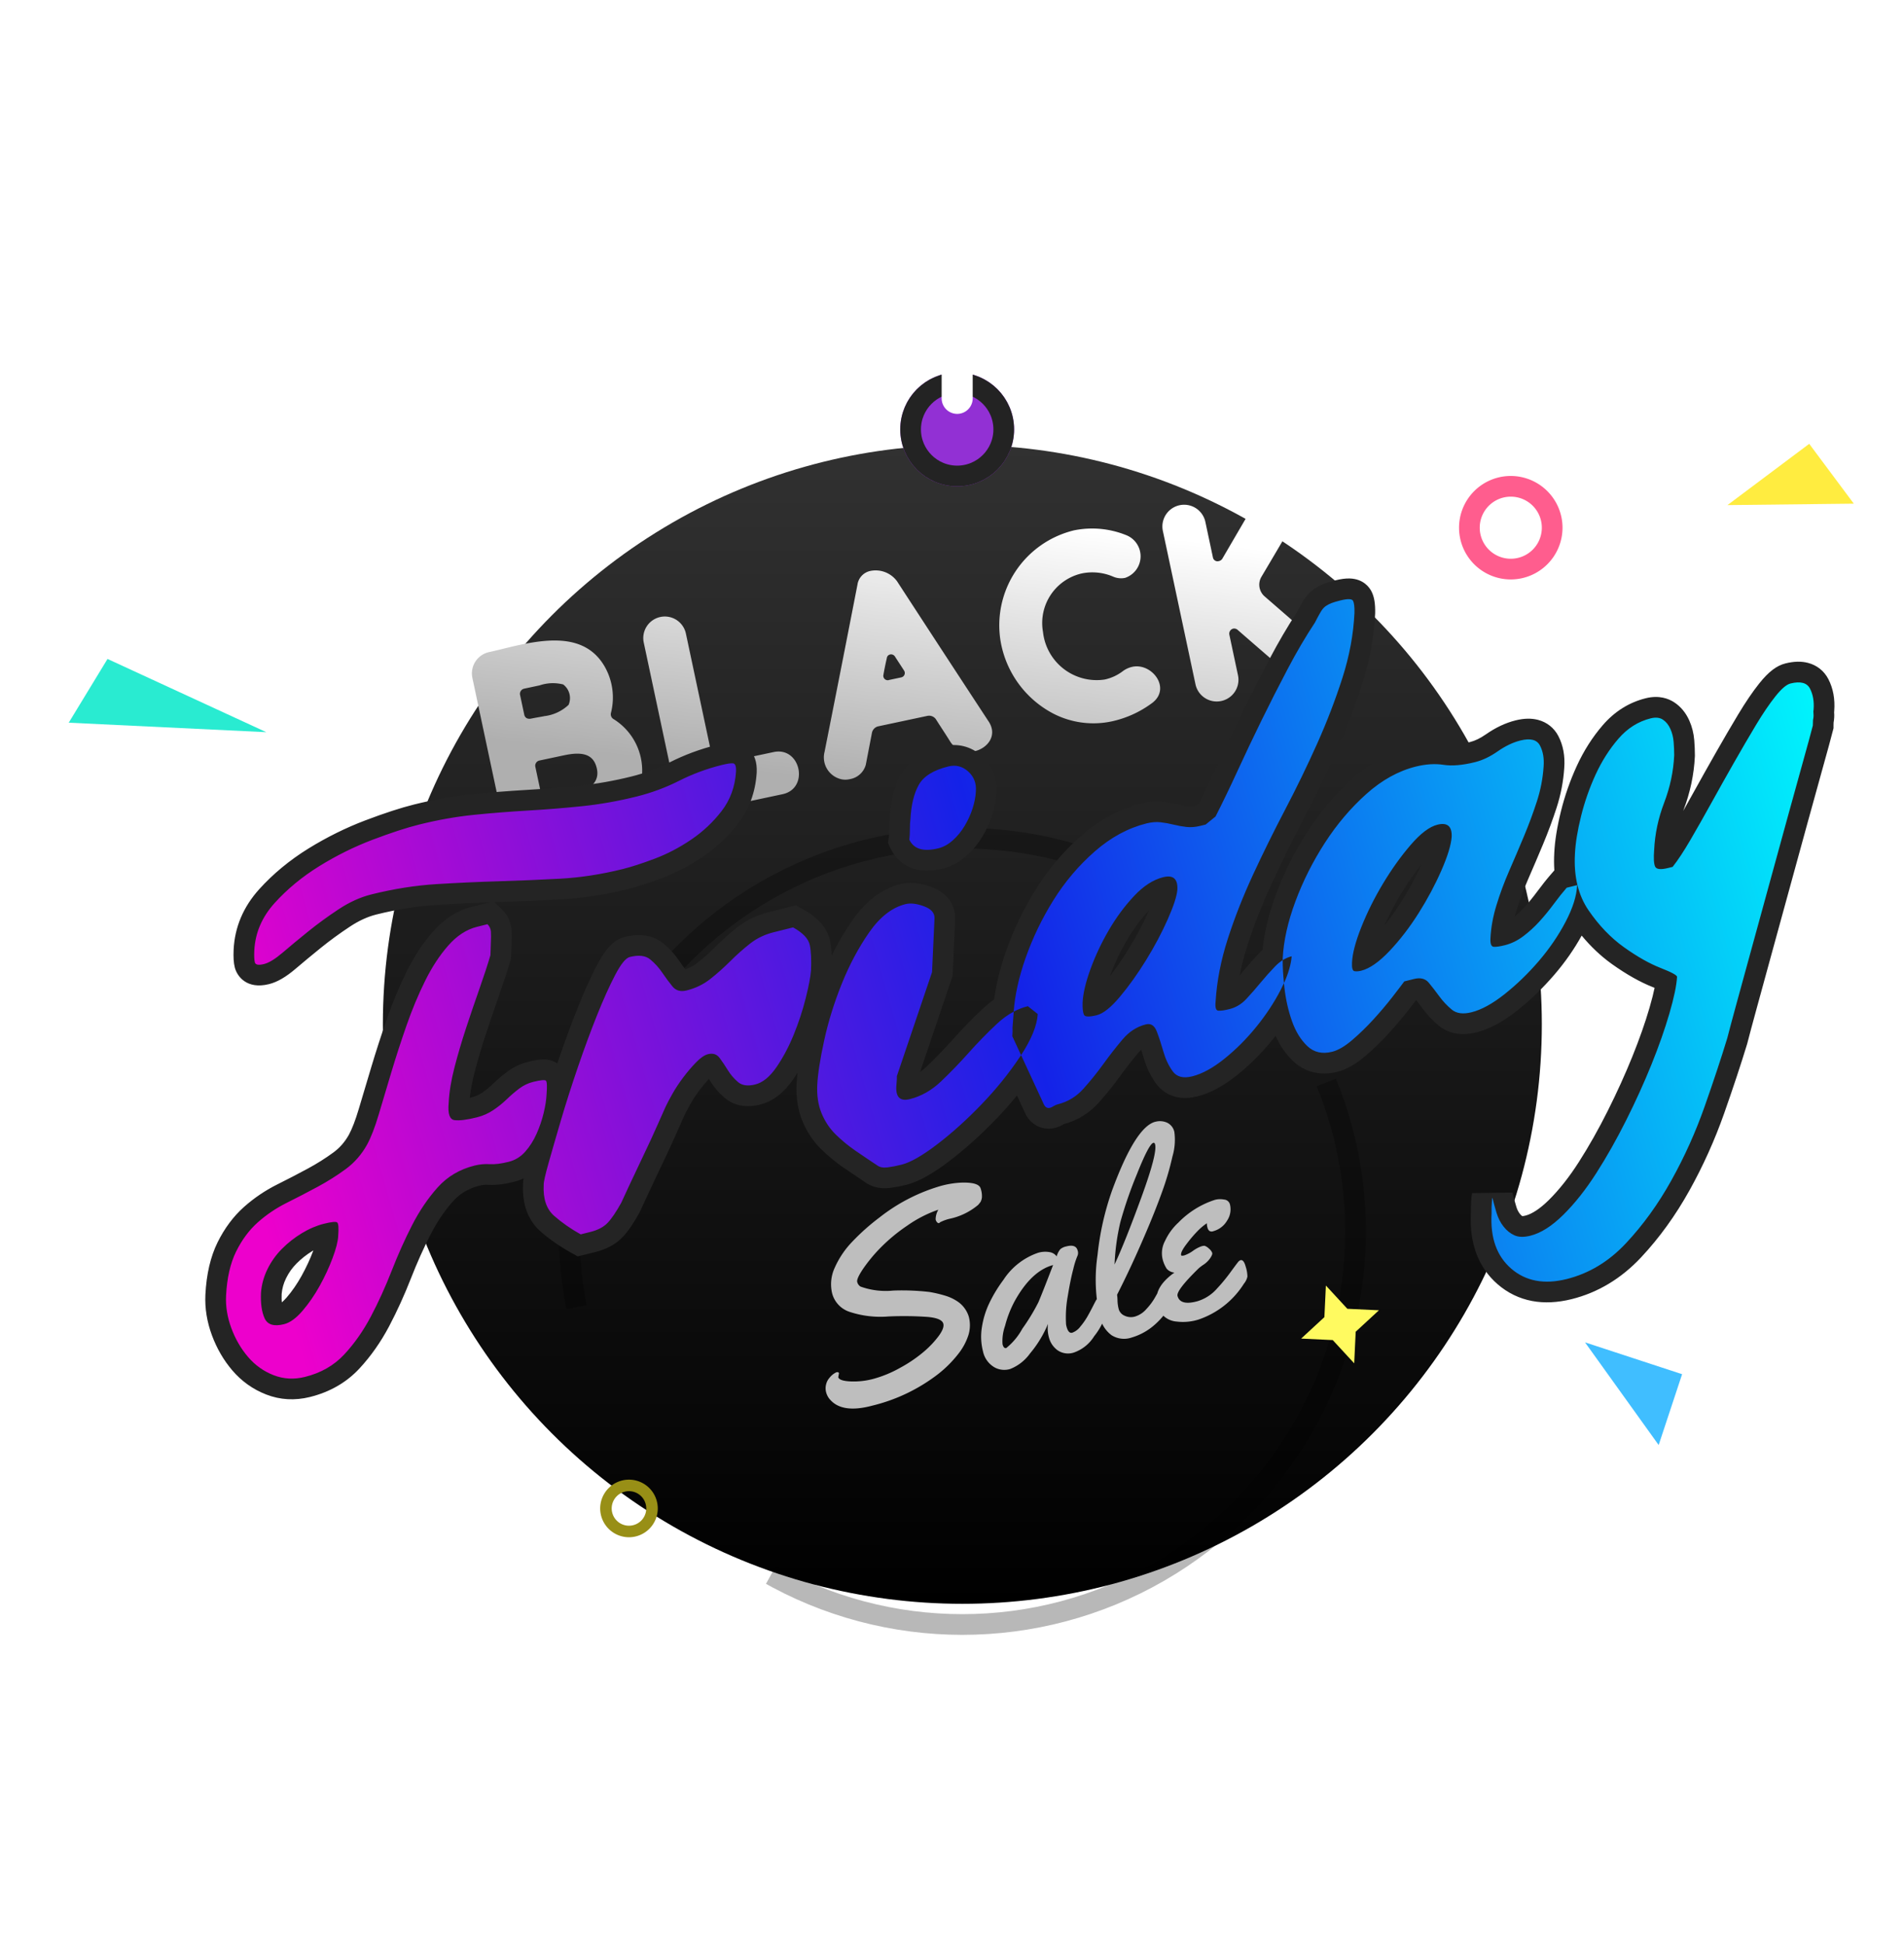 <svg xmlns="http://www.w3.org/2000/svg" xmlns:xlink="http://www.w3.org/1999/xlink" width="184" height="188" viewBox="0 0 184 188"><defs><clipPath id="a"><rect width="184" height="188" transform="translate(6638 4296)" fill="#fff" stroke="#707070" stroke-width="1"/></clipPath><linearGradient id="b" x1="0.5" x2="0.5" y2="1" gradientUnits="objectBoundingBox"><stop offset="0" stop-color="#313131"/><stop offset="1"/></linearGradient><filter id="c" x="7" y="13" width="172" height="172" filterUnits="userSpaceOnUse"><feOffset dy="10" input="SourceAlpha"/><feGaussianBlur stdDeviation="10" result="d"/><feFlood flood-opacity="0.431"/><feComposite operator="in" in2="d"/><feComposite in="SourceGraphic"/></filter><filter id="e" x="24" y="50" width="138" height="138" filterUnits="userSpaceOnUse"><feOffset dy="30" input="SourceAlpha"/><feGaussianBlur stdDeviation="10" result="f"/><feFlood flood-opacity="0.431"/><feComposite operator="in" in2="f"/><feComposite in="SourceGraphic"/></filter><linearGradient id="g" x1="1.127" y1="0.504" x2="0.5" y2="1" gradientUnits="objectBoundingBox"><stop offset="0" stop-color="#fff"/><stop offset="1" stop-color="#afafaf"/></linearGradient><linearGradient id="h" x1="0.039" y1="0.049" x2="0.982" y2="0.036" gradientUnits="objectBoundingBox"><stop offset="0" stop-color="#ed00cc"/><stop offset="0.485" stop-color="#1422e8"/><stop offset="1" stop-color="#00f3fc"/></linearGradient></defs><g transform="translate(-6638 -4296)" clip-path="url(#a)"><g transform="translate(5764 4217)"><g transform="matrix(1, 0, 0, 1, 874, 79)" filter="url(#c)"><circle cx="56" cy="56" r="56" transform="translate(37 33)" fill="url(#b)"/></g><g transform="matrix(1, 0, 0, 1, 874, 79)" filter="url(#e)"><g transform="translate(54 50)" fill="none" stroke="#000" stroke-width="2" stroke-dasharray="79 33" opacity="0.28"><circle cx="39" cy="39" r="39" stroke="none"/><circle cx="39" cy="39" r="38" fill="none"/></g></g><g transform="translate(961 115)" fill="#9230d4" stroke="#232323" stroke-width="2"><circle cx="5.5" cy="5.5" r="5.5" stroke="none"/><circle cx="5.5" cy="5.5" r="4.5" fill="none"/></g><path d="M0,0H3A0,0,0,0,1,3,0V38.5A1.5,1.5,0,0,1,1.5,40h0A1.5,1.5,0,0,1,0,38.5V0A0,0,0,0,1,0,0Z" transform="translate(965 79)" fill="#fff"/><path d="M93.052,212.275v-15.14a2.108,2.108,0,0,1,2.1-2.066c.9,0,1.937-.065,3-.065,3.164,0,6.521.42,7.619,3.712a6.038,6.038,0,0,1-.323,4.552.541.541,0,0,0,.129.646,5.855,5.855,0,0,1,1.614,5.649c-.969,4.391-5.65,4.81-9.588,4.81-.871,0-1.711-.032-2.453-.032A2.13,2.13,0,0,1,93.052,212.275Zm4.681-13.042a.51.51,0,0,0-.517.517v1.937c0,.355.258.516.581.516.452,0,.9.032,1.291.032a4.108,4.108,0,0,0,2.518-.581,1.654,1.654,0,0,0-.1-2.034,4.013,4.013,0,0,0-2.26-.388H97.733Zm2.485,7.1H97.733a.51.51,0,0,0-.517.517v2.808a.538.538,0,0,0,.517.549c.806-.032,1.711-.032,2.421-.032,1.872,0,2.841-.678,2.841-1.9S102.317,206.335,100.218,206.335Zm11.845,8.07a2.109,2.109,0,0,1-2.1-2.066V197.231a2.083,2.083,0,0,1,4.165,0v12.235a.792.792,0,0,0,.807.775h5.1c2.679,0,2.679,4.164,0,4.164Zm12.813-3.2q3.245-7.554,6.456-15.108a1.585,1.585,0,0,1,1.518-1.033,2.563,2.563,0,0,1,2.292,1.517q2.905,7.554,5.843,15.108c.581,1.517-.678,2.518-1.97,2.518a2.15,2.15,0,0,1-2.066-1.388c-.29-.807-.614-1.614-.9-2.389a.8.8,0,0,0-.742-.516h-4.875a.805.805,0,0,0-.71.484l-1.227,2.905a1.93,1.93,0,0,1-1.808,1.033,1.843,1.843,0,0,1-1.033-.29A2.163,2.163,0,0,1,124.877,211.209Zm7.489-5.456h1.227a.431.431,0,0,0,.419-.581c-.194-.516-.387-1-.581-1.517a.444.444,0,0,0-.42-.291.406.406,0,0,0-.387.291c-.226.484-.452,1-.645,1.485A.427.427,0,0,0,132.366,205.754Zm11.36-1.453a9.446,9.446,0,0,1,9.168-8.974,8.783,8.783,0,0,1,4.907,1.549,2.2,2.2,0,0,1-1.033,3.971,1.916,1.916,0,0,1-1.1-.355,5.083,5.083,0,0,0-2.905-.936,4.914,4.914,0,0,0-4.842,4.745,5.219,5.219,0,0,0,4.875,5.746,4.444,4.444,0,0,0,1.937-.452,2.432,2.432,0,0,1,.936-.194c1.937,0,3.26,2.809,1.162,3.809a10.145,10.145,0,0,1-4.165.936,8.477,8.477,0,0,1-5.326-1.84A9.746,9.746,0,0,1,143.726,204.3Zm28.825-9.3a2.191,2.191,0,0,1,1.582,3.616c-1.485,1.646-2.97,3.26-4.487,4.907a1.5,1.5,0,0,0-.065,1.872l4.455,5.908c1.13,1.517-.323,3-1.872,3a2.187,2.187,0,0,1-1.743-.9c-1.356-1.808-2.712-3.583-4.067-5.391a.505.505,0,0,0-.387-.194.5.5,0,0,0-.484.484v4.035a2.1,2.1,0,0,1-4.2-.032V197.2a2.1,2.1,0,0,1,4.2-.065v3.551a.449.449,0,0,0,.484.452.537.537,0,0,0,.355-.129l4.843-5.326A1.793,1.793,0,0,1,172.551,195Z" transform="matrix(0.978, -0.208, 0.208, 0.978, 787.634, -28.965)" fill="url(#g)"/><g transform="translate(899.652 222.416) rotate(-14)" stroke-linecap="round" fill="url(#h)"><path d="M 126.8 12.208 C 124.234 12.208 122.293 11.302 121.033 9.514 C 119.787 7.747 119.55 5.572 120.329 3.049 L 120.471 2.48 L 120.48 2.443 L 120.492 2.406 C 120.537 2.272 120.583 2.123 120.628 1.964 C 120.696 1.728 120.766 1.538 120.844 1.382 L 122.739 1.829 C 122.739 2.308 122.751 2.805 122.775 3.308 C 122.794 3.708 122.876 4.065 123.025 4.401 C 123.157 4.699 123.328 4.927 123.548 5.1 C 123.708 5.226 124.017 5.295 124.418 5.295 C 125.274 5.295 126.304 4.942 127.482 4.244 C 128.751 3.492 130.057 2.485 131.361 1.252 C 132.694 -0.009 134.035 -1.423 135.346 -2.953 C 136.661 -4.488 137.884 -6.032 138.98 -7.541 C 140.071 -9.045 141.017 -10.482 141.791 -11.811 C 142.388 -12.839 142.824 -13.693 143.09 -14.362 C 142.932 -14.493 142.684 -14.686 142.299 -14.959 C 141.294 -15.674 140.244 -16.669 139.178 -17.916 C 138.089 -19.191 137.203 -20.732 136.545 -22.496 C 136.54 -22.51 136.535 -22.523 136.53 -22.536 C 136.311 -22.247 136.071 -21.954 135.81 -21.661 C 134.772 -20.493 133.564 -19.416 132.218 -18.458 C 130.882 -17.508 129.486 -16.699 128.07 -16.055 C 126.56 -15.369 125.268 -15.035 124.121 -15.035 C 122.946 -15.035 122.074 -15.41 121.529 -16.149 C 121.135 -16.685 120.806 -17.27 120.553 -17.89 C 120.337 -18.416 120.119 -18.913 119.905 -19.366 C 119.882 -19.413 119.84 -19.501 119.506 -19.501 L 118.896 -19.501 C 118.595 -19.257 118.189 -18.934 117.667 -18.524 C 116.955 -17.965 116.17 -17.398 115.334 -16.841 C 114.484 -16.274 113.609 -15.765 112.733 -15.327 C 111.739 -14.83 110.887 -14.589 110.127 -14.589 C 108.793 -14.589 107.741 -15.135 107.086 -16.17 C 106.532 -17.046 106.193 -18.109 106.079 -19.329 C 106.046 -19.688 106.026 -20.051 106.019 -20.418 C 105.442 -19.883 104.826 -19.37 104.177 -18.883 C 102.935 -17.951 101.622 -17.164 100.274 -16.541 C 98.857 -15.888 97.564 -15.556 96.431 -15.556 C 94.676 -15.556 94.023 -16.533 93.79 -17.115 C 93.5 -17.841 93.338 -18.643 93.31 -19.5 C 93.286 -20.213 93.238 -20.873 93.168 -21.461 C 93.166 -21.478 93.163 -21.494 93.161 -21.508 C 92.53 -21.479 91.939 -21.261 91.357 -20.843 C 90.588 -20.29 89.807 -19.68 89.037 -19.03 C 88.219 -18.34 87.365 -17.693 86.496 -17.105 C 85.488 -16.423 84.372 -16.077 83.181 -16.077 C 83.14 -16.077 83.097 -16.07 83.051 -16.054 C 82.797 -15.97 82.572 -15.928 82.362 -15.928 C 81.756 -15.928 81.002 -16.305 80.854 -17.364 L 80.225 -20.648 C 79.093 -19.716 77.868 -18.834 76.568 -18.017 C 74.796 -16.903 73.035 -15.965 71.334 -15.229 C 69.528 -14.447 68.144 -14.068 67.103 -14.068 C 66.57 -14.068 66.068 -14.095 65.609 -14.149 C 64.934 -14.228 64.406 -14.492 64.039 -14.934 C 63.498 -15.524 62.937 -16.148 62.372 -16.787 C 61.765 -17.473 61.228 -18.198 60.777 -18.94 C 60.288 -19.747 59.967 -20.649 59.824 -21.621 C 59.679 -22.607 59.777 -23.679 60.116 -24.808 C 60.433 -25.864 61 -27.217 61.852 -28.945 C 62.691 -30.65 63.722 -32.351 64.916 -34.002 C 66.121 -35.668 67.449 -37.14 68.865 -38.375 C 70.41 -39.724 71.997 -40.408 73.579 -40.408 C 74.287 -40.408 75.019 -40.144 75.816 -39.602 C 77.153 -38.693 77.081 -37.651 76.919 -37.111 L 75.43 -32.125 L 75.39 -31.99 L 75.314 -31.871 L 69.671 -23.077 L 69.636 -22.938 L 69.627 -22.901 L 69.615 -22.865 L 69.397 -22.211 C 69.375 -22.135 69.36 -22.073 69.351 -22.023 C 69.369 -22.023 69.389 -22.022 69.411 -22.022 C 70.385 -22.022 71.319 -22.284 72.266 -22.822 C 73.329 -23.426 74.408 -24.1 75.472 -24.826 C 76.584 -25.584 77.724 -26.289 78.862 -26.921 C 79.381 -27.209 79.907 -27.441 80.429 -27.612 C 80.958 -29.063 81.727 -30.559 82.718 -32.067 C 83.894 -33.857 85.281 -35.529 86.84 -37.038 C 88.418 -38.563 90.188 -39.835 92.103 -40.818 C 94.073 -41.83 96.08 -42.343 98.068 -42.343 C 98.682 -42.343 99.251 -42.247 99.759 -42.056 C 100.195 -41.893 100.624 -41.699 101.032 -41.481 C 101.364 -41.304 101.712 -41.147 102.067 -41.014 C 102.349 -40.908 102.682 -40.854 103.055 -40.854 L 103.355 -40.854 L 104.077 -41.192 C 105.016 -42.276 106.011 -43.475 107.038 -44.759 C 108.13 -46.124 109.288 -47.533 110.478 -48.947 C 111.67 -50.362 112.904 -51.785 114.145 -53.175 C 115.388 -54.567 116.625 -55.83 117.822 -56.93 C 118.17 -57.327 118.441 -57.622 118.65 -57.831 C 118.949 -58.13 119.269 -58.345 119.601 -58.469 C 119.876 -58.572 120.17 -58.642 120.475 -58.676 C 120.737 -58.705 121.053 -58.719 121.441 -58.719 C 121.909 -58.719 122.278 -58.679 122.568 -58.598 C 123.328 -58.384 123.546 -57.881 123.608 -57.601 C 123.697 -57.202 123.647 -56.698 123.448 -55.967 L 123.445 -55.955 L 123.441 -55.943 C 122.823 -53.883 121.898 -51.85 120.691 -49.898 C 119.511 -47.99 118.175 -46.081 116.72 -44.225 C 115.275 -42.381 113.734 -40.537 112.14 -38.744 C 110.57 -36.978 109.053 -35.187 107.63 -33.421 C 106.223 -31.675 104.945 -29.88 103.83 -28.087 C 102.791 -26.415 101.978 -24.701 101.413 -22.99 C 101.439 -22.99 101.465 -22.99 101.492 -22.99 C 101.943 -22.99 102.361 -23.119 102.77 -23.386 C 103.322 -23.746 103.881 -24.135 104.434 -24.543 C 105.022 -24.979 105.633 -25.394 106.247 -25.778 C 106.433 -25.894 106.621 -25.996 106.81 -26.085 C 107.344 -27.718 108.206 -29.409 109.377 -31.116 C 110.603 -32.904 112.04 -34.575 113.649 -36.081 C 115.27 -37.599 117.033 -38.866 118.89 -39.846 C 120.813 -40.861 122.749 -41.376 124.642 -41.376 C 125.763 -41.376 126.782 -41.187 127.671 -40.814 C 128.313 -40.544 129.197 -40.408 130.299 -40.408 C 130.917 -40.408 131.598 -40.548 132.324 -40.826 C 133.278 -41.191 134.199 -41.376 135.063 -41.376 C 137.044 -41.376 137.595 -40.312 137.747 -39.678 C 137.939 -38.878 137.882 -38.007 137.577 -37.089 C 137.206 -35.925 136.683 -34.799 136.022 -33.742 C 135.391 -32.731 134.699 -31.72 133.967 -30.735 C 133.248 -29.768 132.506 -28.786 131.761 -27.819 C 131.044 -26.886 130.389 -25.929 129.816 -24.974 C 129.331 -24.165 128.949 -23.349 128.679 -22.544 C 128.72 -22.544 128.764 -22.543 128.81 -22.543 C 129.318 -22.543 129.838 -22.655 130.356 -22.874 C 130.94 -23.121 131.511 -23.429 132.052 -23.79 C 132.616 -24.166 133.177 -24.584 133.719 -25.031 C 134.307 -25.517 134.867 -25.947 135.382 -26.308 L 135.641 -26.488 L 135.956 -26.488 L 136.084 -26.488 C 136.162 -27.222 136.322 -27.979 136.562 -28.756 C 136.877 -29.806 137.39 -31.005 138.087 -32.321 C 138.783 -33.635 139.606 -34.89 140.534 -36.05 C 141.482 -37.235 142.553 -38.252 143.717 -39.072 C 144.975 -39.958 146.346 -40.408 147.791 -40.408 C 148.772 -40.408 149.342 -40.007 149.648 -39.671 C 150.024 -39.258 150.269 -38.739 150.376 -38.13 C 150.47 -37.598 150.471 -37.046 150.378 -36.489 C 150.299 -36.019 150.206 -35.567 150.101 -35.146 L 150.095 -35.123 L 150.089 -35.101 C 149.614 -33.517 148.879 -32.006 147.904 -30.61 C 147.051 -29.389 146.409 -28.07 145.995 -26.69 L 145.99 -26.675 L 145.986 -26.661 C 145.885 -26.36 145.824 -26.135 145.786 -25.97 C 145.829 -25.968 145.877 -25.967 145.93 -25.967 L 146.028 -25.967 C 146.58 -26.419 147.231 -27.029 147.968 -27.786 C 148.852 -28.695 149.798 -29.691 150.781 -30.747 C 151.773 -31.814 152.803 -32.906 153.841 -33.995 C 154.884 -35.087 155.879 -36.107 156.798 -37.026 C 157.742 -37.97 158.615 -38.751 159.39 -39.345 C 160.335 -40.07 161.073 -40.408 161.711 -40.408 C 163.692 -40.408 164.243 -39.345 164.395 -38.711 C 164.587 -37.909 164.529 -37.035 164.222 -36.114 L 164.2 -36.047 L 164.175 -35.998 C 164.171 -35.985 164.162 -35.948 164.152 -35.88 C 164.115 -35.623 164.033 -35.357 163.906 -35.088 C 163.87 -34.976 163.834 -34.846 163.797 -34.699 L 163.767 -34.578 L 163.708 -34.468 C 163.359 -33.82 162.766 -32.761 161.947 -31.321 C 161.132 -29.889 160.207 -28.251 159.196 -26.45 C 158.178 -24.639 157.111 -22.741 155.995 -20.755 C 154.878 -18.771 153.811 -16.873 152.794 -15.062 C 151.777 -13.25 150.871 -11.638 150.077 -10.224 C 149.29 -8.82 148.716 -7.786 148.374 -7.15 L 148.363 -7.129 L 148.351 -7.109 C 147.306 -5.369 146.047 -3.378 144.607 -1.193 C 143.143 1.027 141.48 3.138 139.664 5.08 C 137.83 7.042 135.838 8.722 133.745 10.075 C 131.555 11.491 129.219 12.208 126.8 12.208 Z M 125.312 -33.421 C 124.914 -33.421 124.174 -33.233 122.912 -32.339 C 121.773 -31.532 120.639 -30.567 119.543 -29.471 C 118.445 -28.373 117.453 -27.212 116.595 -26.021 C 115.901 -25.056 115.417 -24.228 115.154 -23.554 C 115.632 -23.646 116.334 -23.908 117.329 -24.544 C 118.509 -25.3 119.673 -26.224 120.787 -27.29 C 121.911 -28.367 122.929 -29.494 123.812 -30.64 C 124.854 -31.99 125.251 -32.794 125.4 -33.234 C 125.422 -33.308 125.435 -33.368 125.444 -33.416 C 125.408 -33.419 125.364 -33.421 125.312 -33.421 Z M 88.778 -25.522 C 88.82 -25.521 88.864 -25.521 88.913 -25.521 C 89.106 -25.521 89.689 -25.618 90.93 -26.52 C 91.977 -27.282 93.054 -28.202 94.131 -29.255 C 95.21 -30.31 96.182 -31.391 97.018 -32.467 C 97.994 -33.721 98.339 -34.385 98.455 -34.723 C 98.476 -34.797 98.49 -34.857 98.498 -34.904 C 98.462 -34.907 98.418 -34.909 98.366 -34.909 C 97.573 -34.909 96.691 -34.6 95.744 -33.99 C 94.696 -33.314 93.69 -32.485 92.755 -31.527 C 91.809 -30.557 90.958 -29.514 90.226 -28.428 C 89.521 -27.382 89.052 -26.477 88.833 -25.737 C 88.811 -25.658 88.793 -25.586 88.778 -25.522 Z M 6.215 -8.113 C 4.918 -8.113 3.747 -8.475 2.735 -9.189 C 1.759 -9.878 0.989 -10.779 0.445 -11.866 C -0.077 -12.911 -0.411 -14.063 -0.548 -15.292 C -0.686 -16.538 -0.586 -17.736 -0.251 -18.853 C 0.283 -20.617 1.012 -22.052 1.916 -23.12 C 2.815 -24.182 3.829 -25.014 4.931 -25.592 C 5.998 -26.152 7.145 -26.571 8.343 -26.837 C 9.444 -27.082 10.535 -27.342 11.587 -27.611 C 12.604 -27.871 13.587 -28.195 14.507 -28.572 C 15.335 -28.912 16.08 -29.431 16.722 -30.114 C 17.217 -30.655 17.775 -31.449 18.38 -32.473 C 19.026 -33.565 19.745 -34.781 20.54 -36.121 C 21.337 -37.467 22.197 -38.845 23.094 -40.216 C 24.006 -41.609 24.97 -42.907 25.959 -44.074 C 26.979 -45.277 28.059 -46.275 29.168 -47.042 C 30.376 -47.875 31.619 -48.298 32.863 -48.298 L 33.905 -48.298 L 34.471 -48.298 L 34.762 -47.813 C 35.035 -47.358 35.131 -46.848 35.038 -46.338 C 34.981 -46.026 34.876 -45.615 34.716 -45.081 L 34.42 -44.046 L 34.385 -43.923 L 34.32 -43.814 C 33.818 -42.959 33.195 -41.968 32.47 -40.867 C 31.757 -39.787 31.035 -38.665 30.322 -37.535 C 29.617 -36.417 28.952 -35.284 28.345 -34.166 C 27.76 -33.091 27.324 -32.078 27.047 -31.156 L 27.041 -31.134 L 27.033 -31.113 C 26.942 -30.852 26.898 -30.67 26.878 -30.548 C 27.156 -30.49 27.625 -30.434 28.397 -30.434 C 28.873 -30.434 29.334 -30.513 29.767 -30.671 C 30.255 -30.849 30.715 -31.061 31.134 -31.304 C 31.639 -31.597 32.153 -31.853 32.661 -32.067 C 33.254 -32.317 33.873 -32.443 34.5 -32.443 C 35.421 -32.443 36.214 -32.393 36.586 -31.772 C 36.849 -31.334 36.809 -30.818 36.422 -29.653 C 36.388 -29.541 36.35 -29.426 36.309 -29.309 C 36.9 -30.279 37.533 -31.287 38.201 -32.321 C 39.248 -33.941 40.272 -35.445 41.245 -36.793 C 42.228 -38.154 43.138 -39.307 43.951 -40.221 C 44.995 -41.395 45.752 -41.897 46.485 -41.897 C 47.709 -41.897 48.606 -41.522 49.15 -40.783 C 49.553 -40.236 49.874 -39.638 50.104 -39.005 C 50.291 -38.491 50.492 -38.007 50.701 -37.566 C 50.735 -37.493 50.765 -37.43 51.025 -37.43 C 51.771 -37.43 52.472 -37.576 53.107 -37.863 C 53.837 -38.193 54.567 -38.575 55.275 -39 C 56.049 -39.464 56.847 -39.883 57.648 -40.245 C 58.543 -40.649 59.521 -40.854 60.553 -40.854 L 62.488 -40.854 L 62.884 -40.854 L 63.172 -40.584 C 64.198 -39.622 64.678 -38.701 64.641 -37.768 C 64.613 -37.056 64.441 -36.184 64.116 -35.101 L 64.112 -35.087 L 64.107 -35.072 C 63.888 -34.417 63.489 -33.55 62.886 -32.423 C 62.296 -31.32 61.607 -30.228 60.839 -29.178 C 60.055 -28.107 59.205 -27.165 58.311 -26.376 C 57.284 -25.469 56.26 -25.01 55.268 -25.01 C 53.917 -25.01 53.228 -25.584 52.888 -26.066 C 52.532 -26.57 52.261 -27.113 52.081 -27.681 C 51.942 -28.123 51.789 -28.547 51.626 -28.941 C 51.625 -28.944 51.624 -28.947 51.623 -28.95 C 51.606 -28.952 51.581 -28.955 51.546 -28.955 C 51.522 -28.955 51.294 -28.945 50.77 -28.62 C 50.287 -28.322 49.796 -27.97 49.31 -27.577 C 48.825 -27.185 48.382 -26.777 47.993 -26.365 C 47.592 -25.94 47.297 -25.61 47.117 -25.385 C 46.923 -25.143 46.525 -24.633 45.935 -23.871 C 45.336 -23.097 44.666 -22.262 43.942 -21.389 C 43.229 -20.529 42.556 -19.706 41.941 -18.943 C 41.313 -18.165 40.913 -17.667 40.715 -17.42 L 40.691 -17.39 L 40.665 -17.363 C 39.905 -16.548 39.268 -15.983 38.719 -15.636 C 38.087 -15.237 37.294 -15.035 36.361 -15.035 L 35.394 -15.035 L 34.998 -15.035 L 34.71 -15.306 C 33.869 -16.094 33.134 -16.936 32.526 -17.808 C 31.78 -18.879 31.643 -20.221 32.118 -21.796 C 32.179 -22.059 32.35 -22.513 33.186 -23.975 C 33.442 -24.424 33.724 -24.914 34.029 -25.441 C 33.616 -24.98 33.164 -24.582 32.682 -24.253 C 31.969 -23.767 31.179 -23.521 30.332 -23.521 C 29.477 -23.521 28.782 -23.609 28.207 -23.791 C 27.836 -23.908 27.449 -23.967 27.057 -23.967 C 25.762 -23.967 24.643 -23.635 23.637 -22.95 C 22.547 -22.208 21.509 -21.275 20.553 -20.179 C 19.562 -19.043 18.582 -17.793 17.638 -16.462 C 16.653 -15.073 15.615 -13.766 14.553 -12.578 C 13.457 -11.351 12.251 -10.305 10.967 -9.466 C 9.592 -8.568 7.993 -8.113 6.215 -8.113 Z M 5.01 -17.743 C 4.763 -16.915 4.685 -16.239 4.779 -15.733 C 4.79 -15.674 4.796 -15.671 4.822 -15.655 C 4.865 -15.63 5.037 -15.546 5.471 -15.546 C 5.733 -15.546 6.2 -15.657 6.939 -16.181 C 7.649 -16.685 8.337 -17.291 8.982 -17.983 C 9.64 -18.688 10.235 -19.425 10.75 -20.175 C 11.354 -21.052 11.577 -21.56 11.659 -21.831 L 11.663 -21.845 L 11.668 -21.86 C 11.688 -21.921 11.707 -21.978 11.723 -22.031 C 11.677 -22.032 11.627 -22.032 11.574 -22.032 C 10.935 -22.032 10.259 -21.922 9.565 -21.705 C 8.852 -21.483 8.175 -21.178 7.553 -20.8 C 6.955 -20.437 6.424 -19.982 5.976 -19.449 C 5.542 -18.932 5.217 -18.358 5.01 -17.743 Z M 77.971 -42.874 C 75.314 -42.874 74.631 -44.31 74.459 -45.167 L 74.401 -45.458 L 74.511 -45.734 C 74.594 -45.939 74.68 -46.221 74.768 -46.573 C 74.874 -46.998 74.98 -47.344 75.091 -47.63 C 75.53 -49.041 76.127 -50.16 76.866 -50.956 C 77.705 -51.859 79.028 -52.318 80.799 -52.318 C 81.876 -52.318 82.767 -51.844 83.375 -50.949 C 83.968 -50.077 84.102 -49.071 83.763 -48.039 C 83.589 -47.465 83.316 -46.876 82.952 -46.288 C 82.591 -45.704 82.154 -45.155 81.655 -44.656 C 81.139 -44.139 80.569 -43.716 79.961 -43.398 C 79.297 -43.05 78.628 -42.874 77.971 -42.874 Z M 12.021 -47.787 C 11.594 -47.787 11.267 -47.845 10.993 -47.969 C 10.498 -48.194 10.202 -48.639 10.202 -49.159 C 10.202 -49.513 10.287 -49.959 10.468 -50.563 C 11.031 -52.422 12.18 -53.943 13.882 -55.088 C 15.467 -56.153 17.255 -57.008 19.197 -57.629 C 21.11 -58.241 23.064 -58.668 25.004 -58.898 C 26.92 -59.125 28.537 -59.24 29.811 -59.24 C 31.736 -59.24 33.6 -59.111 35.351 -58.857 C 37.069 -58.609 38.811 -58.318 40.529 -57.995 C 42.218 -57.676 43.944 -57.391 45.658 -57.146 C 47.34 -56.905 49.096 -56.784 50.876 -56.784 C 52.283 -56.784 53.673 -56.938 55.008 -57.242 C 56.489 -57.58 58.029 -57.751 59.585 -57.751 C 60.277 -57.751 60.729 -57.697 61.053 -57.576 C 61.516 -57.402 61.82 -56.984 61.865 -56.456 C 61.889 -56.18 61.848 -55.875 61.734 -55.496 L 61.731 -55.487 L 61.728 -55.478 C 61.222 -53.902 60.346 -52.615 59.126 -51.65 C 57.981 -50.744 56.698 -50.028 55.313 -49.522 C 53.955 -49.026 52.576 -48.695 51.214 -48.538 C 49.892 -48.385 48.777 -48.308 47.899 -48.308 C 45.712 -48.308 43.595 -48.502 41.606 -48.884 C 39.673 -49.256 37.711 -49.658 35.776 -50.08 C 33.86 -50.498 31.879 -50.896 29.889 -51.265 C 27.949 -51.624 25.869 -51.806 23.707 -51.806 C 22.735 -51.806 21.695 -51.613 20.617 -51.231 C 19.461 -50.822 18.352 -50.37 17.318 -49.89 C 16.265 -49.4 15.309 -48.941 14.478 -48.525 C 13.484 -48.028 12.681 -47.787 12.021 -47.787 Z" stroke="none"/><path d="M 126.8 11.208 C 129.033 11.208 131.167 10.551 133.202 9.236 C 135.236 7.921 137.147 6.308 138.933 4.397 C 140.72 2.487 142.333 0.44 143.772 -1.744 C 145.211 -3.927 146.451 -5.887 147.493 -7.624 C 147.841 -8.269 148.411 -9.299 149.205 -10.713 C 149.999 -12.127 150.905 -13.74 151.922 -15.551 C 152.94 -17.363 154.006 -19.261 155.123 -21.246 C 156.24 -23.231 157.306 -25.129 158.324 -26.94 C 159.341 -28.751 160.259 -30.376 161.078 -31.815 C 161.897 -33.255 162.48 -34.297 162.827 -34.942 C 162.877 -35.14 162.926 -35.314 162.976 -35.463 C 163.075 -35.661 163.137 -35.847 163.162 -36.021 C 163.187 -36.195 163.224 -36.331 163.274 -36.43 C 163.522 -37.175 163.571 -37.857 163.423 -38.477 C 163.274 -39.098 162.703 -39.408 161.711 -39.408 C 161.314 -39.408 160.743 -39.123 159.999 -38.552 C 159.254 -37.981 158.423 -37.237 157.505 -36.319 C 156.587 -35.401 155.607 -34.396 154.565 -33.304 C 153.523 -32.212 152.505 -31.133 151.513 -30.066 C 150.52 -28.999 149.578 -28.007 148.684 -27.089 C 147.791 -26.171 147.022 -25.464 146.377 -24.967 L 145.93 -24.967 C 145.186 -24.967 144.789 -25.116 144.739 -25.414 C 144.69 -25.712 144.789 -26.233 145.037 -26.977 C 145.484 -28.466 146.166 -29.868 147.084 -31.183 C 148.002 -32.498 148.684 -33.9 149.131 -35.388 C 149.23 -35.785 149.317 -36.207 149.391 -36.654 C 149.466 -37.1 149.466 -37.535 149.391 -37.956 C 149.317 -38.378 149.156 -38.726 148.908 -38.998 C 148.66 -39.271 148.287 -39.408 147.791 -39.408 C 146.551 -39.408 145.384 -39.023 144.293 -38.254 C 143.201 -37.485 142.208 -36.542 141.315 -35.426 C 140.422 -34.309 139.64 -33.118 138.97 -31.853 C 138.301 -30.587 137.817 -29.458 137.519 -28.466 C 136.874 -26.382 136.862 -24.508 137.482 -22.846 C 138.102 -21.184 138.921 -19.757 139.938 -18.566 C 140.955 -17.375 141.936 -16.445 142.878 -15.775 C 143.821 -15.105 144.268 -14.695 144.218 -14.546 C 143.97 -13.752 143.449 -12.673 142.655 -11.309 C 141.861 -9.944 140.906 -8.492 139.789 -6.954 C 138.673 -5.416 137.445 -3.865 136.105 -2.302 C 134.765 -0.739 133.413 0.688 132.048 1.978 C 130.683 3.268 129.331 4.31 127.991 5.104 C 126.651 5.898 125.46 6.295 124.418 6.295 C 123.773 6.295 123.277 6.159 122.93 5.886 C 122.582 5.613 122.309 5.253 122.111 4.807 C 121.912 4.36 121.801 3.876 121.776 3.355 C 121.751 2.834 121.739 2.326 121.739 1.829 C 121.689 1.929 121.639 2.065 121.59 2.239 C 121.54 2.412 121.491 2.574 121.441 2.723 C 121.391 2.921 121.342 3.12 121.292 3.318 C 120.597 5.551 120.783 7.424 121.85 8.938 C 122.917 10.451 124.567 11.208 126.8 11.208 M 6.215 -9.113 C 7.803 -9.113 9.205 -9.51 10.421 -10.304 C 11.636 -11.098 12.765 -12.078 13.807 -13.244 C 14.85 -14.41 15.854 -15.675 16.822 -17.04 C 17.79 -18.405 18.782 -19.67 19.799 -20.836 C 20.817 -22.002 21.908 -22.982 23.075 -23.776 C 24.241 -24.57 25.568 -24.967 27.057 -24.967 C 27.553 -24.967 28.037 -24.893 28.508 -24.744 C 28.98 -24.595 29.588 -24.521 30.332 -24.521 C 30.977 -24.521 31.573 -24.707 32.119 -25.079 C 32.664 -25.451 33.161 -25.923 33.607 -26.493 C 34.054 -27.064 34.438 -27.659 34.761 -28.28 C 35.084 -28.9 35.319 -29.458 35.468 -29.955 C 35.716 -30.699 35.803 -31.133 35.729 -31.257 C 35.654 -31.381 35.245 -31.443 34.5 -31.443 C 34.004 -31.443 33.52 -31.344 33.049 -31.146 C 32.578 -30.947 32.106 -30.711 31.635 -30.438 C 31.163 -30.165 30.655 -29.93 30.109 -29.731 C 29.563 -29.533 28.992 -29.434 28.397 -29.434 C 27.404 -29.434 26.685 -29.52 26.238 -29.694 C 25.792 -29.868 25.742 -30.451 26.089 -31.443 C 26.387 -32.436 26.846 -33.503 27.466 -34.644 C 28.087 -35.785 28.757 -36.927 29.476 -38.068 C 30.196 -39.209 30.915 -40.326 31.635 -41.418 C 32.354 -42.509 32.962 -43.477 33.458 -44.321 L 33.756 -45.363 C 33.905 -45.859 34.004 -46.244 34.054 -46.516 C 34.103 -46.789 34.054 -47.05 33.905 -47.298 L 32.863 -47.298 C 31.821 -47.298 30.779 -46.938 29.737 -46.219 C 28.694 -45.499 27.69 -44.569 26.722 -43.427 C 25.754 -42.286 24.824 -41.033 23.931 -39.668 C 23.037 -38.304 22.194 -36.951 21.4 -35.612 C 20.606 -34.272 19.886 -33.056 19.241 -31.964 C 18.596 -30.873 18.001 -30.029 17.455 -29.434 C 16.71 -28.64 15.854 -28.044 14.887 -27.647 C 13.919 -27.25 12.902 -26.915 11.835 -26.642 C 10.768 -26.369 9.676 -26.109 8.56 -25.861 C 7.443 -25.613 6.389 -25.228 5.396 -24.707 C 4.404 -24.186 3.498 -23.441 2.679 -22.474 C 1.861 -21.506 1.203 -20.204 0.707 -18.566 C 0.409 -17.573 0.322 -16.519 0.446 -15.402 C 0.57 -14.286 0.868 -13.256 1.339 -12.313 C 1.811 -11.371 2.468 -10.601 3.312 -10.006 C 4.156 -9.41 5.123 -9.113 6.215 -9.113 M 11.574 -23.032 C 12.319 -23.032 12.741 -22.97 12.84 -22.846 C 12.939 -22.722 12.865 -22.288 12.616 -21.543 C 12.468 -21.047 12.12 -20.402 11.574 -19.608 C 11.028 -18.814 10.408 -18.045 9.713 -17.301 C 9.019 -16.556 8.287 -15.911 7.518 -15.365 C 6.748 -14.819 6.066 -14.546 5.471 -14.546 C 4.478 -14.546 3.92 -14.881 3.796 -15.551 C 3.672 -16.221 3.759 -17.052 4.056 -18.045 C 4.304 -18.789 4.689 -19.472 5.21 -20.092 C 5.731 -20.712 6.339 -21.233 7.034 -21.655 C 7.729 -22.077 8.473 -22.412 9.267 -22.66 C 10.061 -22.908 10.83 -23.032 11.574 -23.032 M 67.103 -15.068 C 67.996 -15.068 69.274 -15.427 70.937 -16.147 C 72.599 -16.866 74.299 -17.772 76.035 -18.864 C 77.772 -19.955 79.348 -21.146 80.762 -22.437 C 80.802 -22.473 80.841 -22.509 80.88 -22.545 L 80.502 -24.521 C 80.601 -24.819 80.675 -25.091 80.725 -25.34 L 81.097 -26.456 C 81.131 -26.569 81.167 -26.682 81.204 -26.795 C 80.589 -26.642 79.97 -26.393 79.348 -26.047 C 78.231 -25.426 77.127 -24.744 76.035 -24 C 74.944 -23.255 73.852 -22.573 72.76 -21.953 C 71.669 -21.332 70.552 -21.022 69.411 -21.022 C 68.468 -21.022 68.145 -21.519 68.443 -22.511 C 68.542 -22.809 68.617 -23.032 68.666 -23.181 L 68.741 -23.479 L 74.472 -32.411 L 75.961 -37.398 C 76.11 -37.894 75.874 -38.353 75.254 -38.775 C 74.634 -39.197 74.075 -39.408 73.579 -39.408 C 72.239 -39.408 70.887 -38.812 69.522 -37.621 C 68.158 -36.43 66.892 -35.029 65.726 -33.416 C 64.56 -31.803 63.567 -30.165 62.749 -28.503 C 61.93 -26.841 61.372 -25.513 61.074 -24.521 C 60.776 -23.528 60.689 -22.61 60.813 -21.767 C 60.937 -20.923 61.21 -20.154 61.632 -19.459 C 62.054 -18.764 62.55 -18.095 63.121 -17.449 C 63.692 -16.804 64.25 -16.184 64.796 -15.589 C 64.994 -15.34 65.304 -15.192 65.726 -15.142 C 66.148 -15.092 66.607 -15.068 67.103 -15.068 M 110.127 -15.589 C 110.722 -15.589 111.442 -15.799 112.285 -16.221 C 113.129 -16.643 113.96 -17.127 114.779 -17.673 C 115.598 -18.219 116.355 -18.764 117.049 -19.31 C 117.744 -19.856 118.24 -20.253 118.538 -20.501 L 119.506 -20.501 C 120.151 -20.501 120.585 -20.266 120.808 -19.794 C 121.032 -19.323 121.255 -18.814 121.478 -18.268 C 121.702 -17.722 121.987 -17.214 122.334 -16.742 C 122.682 -16.271 123.277 -16.035 124.121 -16.035 C 125.113 -16.035 126.292 -16.345 127.656 -16.966 C 129.021 -17.586 130.348 -18.355 131.639 -19.273 C 132.929 -20.191 134.07 -21.208 135.063 -22.325 C 136.055 -23.441 136.7 -24.496 136.998 -25.488 L 135.956 -25.488 C 135.46 -25.141 134.926 -24.732 134.356 -24.26 C 133.785 -23.789 133.202 -23.355 132.606 -22.958 C 132.011 -22.561 131.391 -22.226 130.745 -21.953 C 130.1 -21.68 129.455 -21.543 128.81 -21.543 C 128.314 -21.543 127.954 -21.581 127.731 -21.655 C 127.507 -21.729 127.47 -22.015 127.619 -22.511 C 127.917 -23.504 128.363 -24.496 128.959 -25.488 C 129.554 -26.481 130.224 -27.461 130.969 -28.429 C 131.713 -29.396 132.445 -30.364 133.165 -31.332 C 133.884 -32.299 134.554 -33.279 135.174 -34.272 C 135.795 -35.264 136.278 -36.306 136.626 -37.398 C 136.874 -38.142 136.924 -38.825 136.775 -39.445 C 136.626 -40.065 136.055 -40.376 135.063 -40.376 C 134.318 -40.376 133.524 -40.214 132.681 -39.892 C 131.837 -39.569 131.043 -39.408 130.299 -39.408 C 129.058 -39.408 128.053 -39.569 127.284 -39.892 C 126.515 -40.214 125.634 -40.376 124.642 -40.376 C 122.905 -40.376 121.143 -39.904 119.357 -38.961 C 117.57 -38.018 115.896 -36.815 114.332 -35.351 C 112.769 -33.887 111.392 -32.287 110.201 -30.55 C 109.01 -28.813 108.167 -27.126 107.67 -25.488 C 107.657 -25.439 107.644 -25.388 107.631 -25.336 C 107.942 -25.438 108.253 -25.488 108.564 -25.488 C 108.32 -24.759 107.87 -23.979 107.213 -23.15 C 107.191 -23.002 107.17 -22.852 107.149 -22.697 C 107.001 -21.581 106.976 -20.489 107.075 -19.422 C 107.174 -18.355 107.46 -17.449 107.931 -16.705 C 108.402 -15.961 109.134 -15.589 110.127 -15.589 M 125.312 -34.421 C 126.304 -34.421 126.651 -33.924 126.354 -32.932 C 126.106 -32.188 125.523 -31.22 124.604 -30.029 C 123.686 -28.838 122.644 -27.684 121.478 -26.568 C 120.312 -25.451 119.109 -24.496 117.868 -23.702 C 116.628 -22.908 115.585 -22.511 114.742 -22.511 C 114.494 -22.511 114.283 -22.548 114.109 -22.623 C 113.935 -22.697 113.923 -22.982 114.072 -23.479 C 114.32 -24.322 114.891 -25.364 115.784 -26.605 C 116.677 -27.846 117.694 -29.037 118.836 -30.178 C 119.977 -31.319 121.143 -32.312 122.334 -33.155 C 123.525 -33.999 124.518 -34.421 125.312 -34.421 M 36.361 -16.035 C 37.106 -16.035 37.714 -16.184 38.185 -16.482 C 38.656 -16.78 39.24 -17.301 39.934 -18.045 C 40.133 -18.293 40.542 -18.802 41.162 -19.571 C 41.783 -20.34 42.453 -21.159 43.172 -22.027 C 43.892 -22.896 44.549 -23.714 45.145 -24.484 C 45.74 -25.253 46.137 -25.761 46.336 -26.01 C 46.534 -26.258 46.844 -26.605 47.266 -27.052 C 47.688 -27.498 48.159 -27.932 48.68 -28.354 C 49.201 -28.776 49.722 -29.148 50.244 -29.471 C 50.765 -29.793 51.199 -29.955 51.546 -29.955 C 52.042 -29.955 52.377 -29.744 52.551 -29.322 C 52.725 -28.9 52.886 -28.453 53.035 -27.982 C 53.184 -27.511 53.407 -27.064 53.705 -26.642 C 54.003 -26.22 54.524 -26.01 55.268 -26.01 C 56.012 -26.01 56.806 -26.382 57.65 -27.126 C 58.493 -27.87 59.287 -28.751 60.032 -29.768 C 60.776 -30.786 61.434 -31.828 62.004 -32.895 C 62.575 -33.962 62.96 -34.793 63.158 -35.388 C 63.456 -36.381 63.617 -37.187 63.642 -37.808 C 63.667 -38.428 63.282 -39.11 62.488 -39.854 L 60.553 -39.854 C 59.66 -39.854 58.828 -39.681 58.059 -39.333 C 57.29 -38.986 56.533 -38.589 55.789 -38.142 C 55.045 -37.696 54.288 -37.299 53.519 -36.951 C 52.75 -36.604 51.918 -36.43 51.025 -36.43 C 50.43 -36.43 50.02 -36.666 49.797 -37.138 C 49.574 -37.609 49.363 -38.118 49.164 -38.664 C 48.966 -39.209 48.693 -39.718 48.345 -40.189 C 47.998 -40.661 47.378 -40.897 46.485 -40.897 C 46.088 -40.897 45.492 -40.45 44.698 -39.557 C 43.904 -38.664 43.023 -37.547 42.056 -36.207 C 41.088 -34.867 40.083 -33.391 39.041 -31.778 C 37.999 -30.165 37.056 -28.64 36.212 -27.2 C 35.369 -25.761 34.649 -24.521 34.054 -23.479 C 33.458 -22.437 33.136 -21.791 33.086 -21.543 C 32.689 -20.253 32.776 -19.199 33.347 -18.38 C 33.917 -17.561 34.6 -16.78 35.394 -16.035 L 36.361 -16.035 M 96.431 -16.556 C 97.423 -16.556 98.565 -16.854 99.855 -17.449 C 101.145 -18.045 102.386 -18.789 103.576 -19.683 C 104.767 -20.576 105.822 -21.543 106.74 -22.585 C 106.908 -22.776 107.065 -22.964 107.213 -23.15 C 107.336 -23.996 107.476 -24.725 107.631 -25.336 C 107.346 -25.243 107.062 -25.108 106.777 -24.93 C 106.182 -24.558 105.599 -24.161 105.028 -23.739 C 104.457 -23.317 103.887 -22.92 103.316 -22.548 C 102.745 -22.176 102.137 -21.99 101.492 -21.99 C 100.996 -21.99 100.636 -22.027 100.413 -22.102 C 100.19 -22.176 100.177 -22.486 100.376 -23.032 C 100.971 -24.918 101.84 -26.779 102.981 -28.615 C 104.122 -30.451 105.413 -32.262 106.852 -34.049 C 108.291 -35.835 109.804 -37.621 111.392 -39.408 C 112.98 -41.194 114.494 -43.006 115.933 -44.842 C 117.372 -46.678 118.674 -48.539 119.841 -50.424 C 121.007 -52.31 121.888 -54.245 122.483 -56.23 C 122.632 -56.776 122.682 -57.161 122.632 -57.384 C 122.582 -57.607 122.185 -57.719 121.441 -57.719 C 121.094 -57.719 120.808 -57.707 120.585 -57.682 C 120.362 -57.657 120.151 -57.607 119.952 -57.533 C 119.754 -57.458 119.555 -57.322 119.357 -57.123 C 119.158 -56.925 118.885 -56.627 118.538 -56.23 C 117.347 -55.139 116.131 -53.898 114.891 -52.508 C 113.65 -51.119 112.434 -49.717 111.243 -48.303 C 110.052 -46.889 108.911 -45.499 107.819 -44.135 C 106.728 -42.77 105.685 -41.517 104.693 -40.376 L 103.576 -39.854 L 103.055 -39.854 C 102.559 -39.854 102.113 -39.929 101.716 -40.078 C 101.319 -40.227 100.934 -40.4 100.562 -40.599 C 100.19 -40.797 99.805 -40.971 99.408 -41.12 C 99.011 -41.269 98.565 -41.343 98.068 -41.343 C 96.232 -41.343 94.396 -40.872 92.56 -39.929 C 90.724 -38.986 89.049 -37.783 87.536 -36.319 C 86.022 -34.855 84.695 -33.255 83.553 -31.518 C 82.491 -29.9 81.708 -28.326 81.204 -26.795 C 81.692 -26.916 82.177 -26.977 82.66 -26.977 L 83.405 -26.01 C 83.067 -24.948 82.225 -23.794 80.88 -22.545 L 81.841 -17.524 C 81.891 -17.127 82.065 -16.928 82.362 -16.928 C 82.462 -16.928 82.586 -16.953 82.735 -17.003 C 82.883 -17.052 83.032 -17.077 83.181 -17.077 C 84.174 -17.077 85.092 -17.363 85.935 -17.933 C 86.779 -18.504 87.598 -19.124 88.392 -19.794 C 89.186 -20.464 89.98 -21.084 90.774 -21.655 C 91.568 -22.226 92.411 -22.511 93.304 -22.511 C 93.801 -22.511 94.086 -22.201 94.16 -21.581 C 94.235 -20.96 94.284 -20.278 94.309 -19.534 C 94.334 -18.789 94.471 -18.107 94.719 -17.487 C 94.967 -16.866 95.537 -16.556 96.431 -16.556 M 98.366 -35.909 C 99.358 -35.909 99.706 -35.413 99.408 -34.421 C 99.21 -33.825 98.676 -32.969 97.808 -31.853 C 96.939 -30.736 95.947 -29.632 94.83 -28.54 C 93.714 -27.449 92.61 -26.506 91.518 -25.712 C 90.426 -24.918 89.558 -24.521 88.913 -24.521 C 88.168 -24.521 87.771 -24.632 87.722 -24.856 C 87.672 -25.079 87.722 -25.464 87.871 -26.01 C 88.119 -26.853 88.627 -27.846 89.397 -28.987 C 90.166 -30.128 91.047 -31.208 92.039 -32.225 C 93.031 -33.242 94.086 -34.111 95.203 -34.83 C 96.319 -35.55 97.374 -35.909 98.366 -35.909 M 77.971 -43.874 C 78.467 -43.874 78.976 -44.01 79.497 -44.283 C 80.018 -44.556 80.502 -44.916 80.948 -45.363 C 81.395 -45.809 81.779 -46.293 82.102 -46.814 C 82.424 -47.335 82.66 -47.844 82.809 -48.34 C 83.057 -49.084 82.97 -49.767 82.549 -50.387 C 82.127 -51.007 81.544 -51.318 80.799 -51.318 C 79.311 -51.318 78.244 -50.97 77.599 -50.275 C 76.953 -49.581 76.432 -48.588 76.035 -47.298 C 75.936 -47.05 75.837 -46.727 75.738 -46.33 C 75.638 -45.933 75.539 -45.611 75.44 -45.363 C 75.638 -44.37 76.482 -43.874 77.971 -43.874 M 12.021 -48.787 C 12.517 -48.787 13.187 -48.998 14.031 -49.419 C 14.874 -49.841 15.83 -50.3 16.896 -50.796 C 17.963 -51.293 19.092 -51.752 20.283 -52.174 C 21.474 -52.595 22.616 -52.806 23.707 -52.806 C 25.94 -52.806 28.062 -52.62 30.072 -52.248 C 32.081 -51.876 34.054 -51.479 35.989 -51.057 C 37.924 -50.635 39.86 -50.238 41.795 -49.866 C 43.73 -49.494 45.765 -49.308 47.899 -49.308 C 47.899 -49.308 47.899 -49.308 47.899 -49.308 C 48.743 -49.308 49.81 -49.382 51.1 -49.531 C 52.39 -49.68 53.68 -49.99 54.97 -50.462 C 56.26 -50.933 57.439 -51.59 58.506 -52.434 C 59.573 -53.278 60.33 -54.394 60.776 -55.784 C 60.925 -56.28 60.9 -56.565 60.702 -56.64 C 60.503 -56.714 60.131 -56.751 59.585 -56.751 C 58.096 -56.751 56.645 -56.59 55.231 -56.267 C 53.816 -55.945 52.365 -55.784 50.876 -55.784 C 49.04 -55.784 47.254 -55.908 45.517 -56.156 C 43.78 -56.404 42.056 -56.689 40.344 -57.012 C 38.632 -57.334 36.92 -57.62 35.208 -57.868 C 33.496 -58.116 31.697 -58.24 29.811 -58.24 C 28.57 -58.24 27.007 -58.128 25.122 -57.905 C 23.236 -57.682 21.363 -57.272 19.502 -56.677 C 17.641 -56.081 15.954 -55.275 14.44 -54.258 C 12.927 -53.24 11.922 -51.913 11.425 -50.275 C 11.277 -49.779 11.202 -49.407 11.202 -49.159 C 11.202 -48.911 11.475 -48.787 12.021 -48.787 M 126.8 13.208 C 125.399 13.208 124.139 12.956 123.054 12.459 C 121.908 11.933 120.953 11.136 120.216 10.09 C 119.483 9.051 119.048 7.876 118.92 6.595 C 118.803 5.412 118.952 4.128 119.365 2.78 L 119.501 2.237 L 119.519 2.163 L 119.544 2.09 C 119.584 1.97 119.625 1.835 119.667 1.689 C 119.751 1.394 119.844 1.147 119.95 0.935 L 123.739 1.829 C 123.739 2.292 123.75 2.773 123.774 3.26 C 123.787 3.534 123.841 3.774 123.939 3.994 C 124.004 4.142 124.07 4.224 124.116 4.27 C 124.164 4.281 124.259 4.295 124.418 4.295 C 125.082 4.295 125.965 3.98 126.972 3.384 C 128.178 2.669 129.423 1.707 130.674 0.525 C 131.982 -0.711 133.298 -2.1 134.586 -3.603 C 135.885 -5.119 137.091 -6.641 138.171 -8.129 C 139.242 -9.605 140.17 -11.014 140.926 -12.314 C 141.343 -13.031 141.643 -13.599 141.857 -14.046 C 141.814 -14.077 141.768 -14.11 141.72 -14.144 C 140.648 -14.906 139.537 -15.957 138.417 -17.267 C 137.574 -18.254 136.846 -19.388 136.242 -20.65 C 135.228 -19.559 134.071 -18.549 132.798 -17.644 C 131.41 -16.656 129.958 -15.815 128.484 -15.145 C 126.841 -14.398 125.414 -14.035 124.121 -14.035 C 122.24 -14.035 121.235 -14.862 120.724 -15.556 C 120.281 -16.157 119.912 -16.815 119.627 -17.511 C 119.49 -17.846 119.352 -18.168 119.215 -18.474 C 118.958 -18.268 118.649 -18.024 118.285 -17.738 C 117.553 -17.162 116.746 -16.581 115.888 -16.009 C 115.005 -15.42 114.093 -14.889 113.18 -14.432 C 112.044 -13.865 111.046 -13.589 110.127 -13.589 C 108.457 -13.589 107.077 -14.315 106.241 -15.635 C 105.733 -16.437 105.383 -17.366 105.196 -18.404 C 105.058 -18.296 104.918 -18.189 104.776 -18.083 C 103.479 -17.109 102.105 -16.285 100.693 -15.634 C 99.122 -14.909 97.728 -14.556 96.431 -14.556 C 93.999 -14.556 93.125 -16.086 92.862 -16.744 C 92.528 -17.577 92.343 -18.494 92.31 -19.467 C 92.302 -19.733 92.289 -19.992 92.273 -20.241 C 92.163 -20.181 92.053 -20.111 91.941 -20.031 C 91.193 -19.493 90.432 -18.899 89.681 -18.266 C 88.837 -17.553 87.954 -16.884 87.056 -16.277 C 85.908 -15.5 84.638 -15.097 83.282 -15.078 C 82.957 -14.977 82.655 -14.928 82.362 -14.928 C 81.279 -14.928 80.098 -15.631 79.867 -17.199 L 79.551 -18.85 C 78.768 -18.266 77.949 -17.704 77.1 -17.17 C 75.285 -16.03 73.479 -15.068 71.731 -14.311 C 69.797 -13.474 68.284 -13.068 67.103 -13.068 C 66.531 -13.068 65.989 -13.097 65.492 -13.156 C 64.352 -13.29 63.67 -13.823 63.288 -14.273 C 62.748 -14.863 62.188 -15.486 61.623 -16.124 C 60.976 -16.855 60.404 -17.628 59.923 -18.421 C 59.363 -19.343 58.997 -20.37 58.835 -21.476 C 58.668 -22.607 58.777 -23.825 59.158 -25.095 C 59.253 -25.412 59.369 -25.752 59.506 -26.118 C 59.33 -25.949 59.153 -25.785 58.973 -25.626 C 57.757 -24.553 56.511 -24.01 55.268 -24.01 C 53.489 -24.01 52.547 -24.814 52.071 -25.489 C 51.655 -26.077 51.338 -26.714 51.128 -27.38 C 51.103 -27.459 51.077 -27.537 51.052 -27.614 C 50.683 -27.373 50.31 -27.1 49.939 -26.8 C 49.489 -26.436 49.079 -26.058 48.72 -25.678 C 48.244 -25.174 48.01 -24.901 47.897 -24.76 C 47.706 -24.521 47.312 -24.016 46.726 -23.259 C 46.12 -22.476 45.442 -21.632 44.712 -20.751 C 44.002 -19.894 43.331 -19.074 42.719 -18.315 C 42.102 -17.549 41.69 -17.038 41.496 -16.796 L 41.448 -16.736 L 41.396 -16.68 C 40.577 -15.802 39.876 -15.184 39.253 -14.791 C 38.459 -14.289 37.486 -14.035 36.361 -14.035 L 35.394 -14.035 L 34.603 -14.035 L 34.026 -14.576 C 33.134 -15.412 32.354 -16.307 31.706 -17.236 C 31.067 -18.152 30.458 -19.73 31.153 -22.061 C 31.192 -22.216 31.251 -22.391 31.349 -22.62 C 31.018 -22.554 30.679 -22.521 30.332 -22.521 C 29.373 -22.521 28.58 -22.624 27.906 -22.837 C 27.628 -22.925 27.35 -22.967 27.057 -22.967 C 25.969 -22.967 25.034 -22.691 24.2 -22.123 C 23.181 -21.429 22.207 -20.554 21.307 -19.522 C 20.338 -18.411 19.378 -17.187 18.454 -15.883 C 17.447 -14.464 16.386 -13.128 15.299 -11.911 C 14.145 -10.62 12.871 -9.515 11.514 -8.629 C 9.973 -7.623 8.191 -7.113 6.215 -7.113 C 4.707 -7.113 3.342 -7.536 2.159 -8.372 C 1.047 -9.157 0.169 -10.182 -0.449 -11.419 C -1.024 -12.569 -1.392 -13.835 -1.541 -15.182 C -1.695 -16.562 -1.583 -17.894 -1.209 -19.141 L -1.208 -19.143 L -1.207 -19.146 C -0.634 -21.039 0.16 -22.593 1.153 -23.766 C 2.135 -24.926 3.25 -25.839 4.467 -26.478 C 5.611 -27.078 6.842 -27.528 8.126 -27.813 C 9.217 -28.055 10.298 -28.313 11.339 -28.58 C 12.312 -28.829 13.25 -29.137 14.128 -29.497 C 14.83 -29.786 15.439 -30.21 15.988 -30.793 C 16.436 -31.284 16.951 -32.02 17.519 -32.982 C 18.165 -34.074 18.885 -35.291 19.679 -36.631 C 20.485 -37.99 21.352 -39.381 22.257 -40.764 C 23.191 -42.191 24.18 -43.522 25.196 -44.721 C 26.273 -45.991 27.418 -47.049 28.6 -47.865 C 29.978 -48.816 31.412 -49.298 32.863 -49.298 L 33.905 -49.298 L 34.657 -49.298 C 33.036 -49.643 31.375 -49.973 29.707 -50.281 C 27.827 -50.63 25.808 -50.806 23.707 -50.806 C 22.849 -50.806 21.921 -50.632 20.951 -50.288 C 19.825 -49.89 18.745 -49.45 17.74 -48.983 C 16.696 -48.497 15.749 -48.042 14.925 -47.631 C 13.774 -47.055 12.851 -46.787 12.021 -46.787 C 9.796 -46.787 9.202 -48.278 9.202 -49.159 C 9.202 -49.613 9.3 -50.15 9.51 -50.85 L 9.511 -50.853 L 9.511 -50.855 C 10.142 -52.938 11.425 -54.641 13.324 -55.918 C 14.987 -57.035 16.861 -57.932 18.892 -58.582 C 20.866 -59.213 22.883 -59.654 24.886 -59.891 C 26.841 -60.123 28.498 -60.24 29.811 -60.24 C 31.784 -60.24 33.696 -60.108 35.494 -59.847 C 37.226 -59.596 38.982 -59.303 40.714 -58.977 C 42.389 -58.662 44.1 -58.379 45.8 -58.136 C 47.435 -57.902 49.143 -57.784 50.876 -57.784 C 52.209 -57.784 53.524 -57.93 54.786 -58.217 C 56.339 -58.572 57.954 -58.751 59.585 -58.751 C 60.413 -58.751 60.957 -58.68 61.404 -58.512 C 62.224 -58.205 62.783 -57.45 62.862 -56.543 C 62.897 -56.143 62.841 -55.706 62.692 -55.209 L 62.686 -55.19 L 62.68 -55.172 C 62.112 -53.404 61.125 -51.955 59.746 -50.865 C 58.517 -49.893 57.141 -49.125 55.657 -48.583 C 54.225 -48.06 52.769 -47.71 51.329 -47.544 C 49.95 -47.385 48.828 -47.308 47.899 -47.308 C 45.649 -47.308 43.468 -47.508 41.417 -47.902 C 39.475 -48.276 37.505 -48.68 35.563 -49.103 C 35.407 -49.137 35.25 -49.171 35.093 -49.205 L 35.62 -48.327 C 36.02 -47.661 36.158 -46.911 36.022 -46.159 C 35.959 -45.812 35.845 -45.368 35.676 -44.801 L 35.381 -43.771 L 35.311 -43.526 L 35.182 -43.307 C 34.671 -42.438 34.039 -41.432 33.305 -40.317 C 32.596 -39.242 31.877 -38.126 31.168 -37.001 C 30.475 -35.902 29.82 -34.787 29.224 -33.689 C 28.791 -32.893 28.445 -32.137 28.192 -31.435 C 28.257 -31.434 28.325 -31.434 28.397 -31.434 C 28.761 -31.434 29.097 -31.492 29.425 -31.611 C 29.859 -31.768 30.265 -31.956 30.633 -32.169 C 31.174 -32.483 31.726 -32.759 32.273 -32.989 C 32.989 -33.29 33.739 -33.443 34.5 -33.443 C 35.253 -33.443 36.458 -33.443 37.201 -32.616 C 37.254 -32.698 37.308 -32.781 37.361 -32.864 C 38.417 -34.498 39.451 -36.017 40.434 -37.378 C 41.437 -38.766 42.369 -39.946 43.203 -40.885 C 44.087 -41.88 45.168 -42.897 46.485 -42.897 C 48.427 -42.897 49.444 -42.07 49.956 -41.376 C 50.415 -40.753 50.781 -40.07 51.044 -39.347 C 51.158 -39.033 51.277 -38.731 51.401 -38.445 C 51.864 -38.483 52.29 -38.591 52.696 -38.774 C 53.391 -39.088 54.085 -39.453 54.76 -39.857 C 55.567 -40.342 56.4 -40.779 57.236 -41.156 C 58.262 -41.62 59.378 -41.854 60.553 -41.854 L 62.488 -41.854 L 63.279 -41.854 L 63.856 -41.314 C 65.089 -40.158 65.689 -38.951 65.64 -37.728 C 65.623 -37.305 65.563 -36.839 65.459 -36.321 C 66.329 -37.352 67.248 -38.291 68.207 -39.128 C 69.94 -40.641 71.748 -41.408 73.579 -41.408 C 74.481 -41.408 75.423 -41.079 76.378 -40.429 C 76.967 -40.029 77.403 -39.558 77.675 -39.028 C 78.031 -38.334 78.101 -37.572 77.877 -36.823 L 76.389 -31.839 L 76.308 -31.568 L 76.156 -31.331 L 71.023 -23.333 C 71.272 -23.43 71.521 -23.549 71.772 -23.692 C 72.812 -24.282 73.867 -24.942 74.909 -25.652 C 76.045 -26.427 77.212 -27.148 78.377 -27.795 C 78.8 -28.03 79.229 -28.232 79.658 -28.398 C 80.203 -29.781 80.949 -31.196 81.882 -32.616 C 83.099 -34.468 84.533 -36.197 86.145 -37.756 C 87.793 -39.35 89.644 -40.68 91.646 -41.708 C 93.759 -42.793 95.92 -43.343 98.068 -43.343 C 98.803 -43.343 99.49 -43.225 100.11 -42.993 C 100.587 -42.814 101.056 -42.602 101.503 -42.364 C 101.797 -42.207 102.104 -42.068 102.418 -41.95 C 102.588 -41.887 102.802 -41.854 103.055 -41.854 L 103.133 -41.854 L 103.46 -42.007 C 104.35 -43.039 105.289 -44.173 106.258 -45.384 C 107.355 -46.756 108.518 -48.171 109.714 -49.591 C 110.912 -51.014 112.151 -52.444 113.399 -53.841 C 114.65 -55.242 115.896 -56.516 117.105 -57.63 C 117.451 -58.023 117.725 -58.321 117.943 -58.538 C 118.343 -58.938 118.783 -59.23 119.25 -59.406 C 119.603 -59.538 119.977 -59.627 120.364 -59.67 C 120.664 -59.703 121.016 -59.719 121.441 -59.719 C 122.01 -59.719 122.454 -59.669 122.838 -59.561 C 124.147 -59.193 124.495 -58.219 124.584 -57.818 C 124.71 -57.252 124.657 -56.6 124.413 -55.704 L 124.406 -55.68 L 124.399 -55.656 C 123.756 -53.512 122.794 -51.398 121.542 -49.372 C 120.342 -47.433 118.985 -45.493 117.507 -43.608 C 116.049 -41.748 114.495 -39.888 112.887 -38.079 C 111.328 -36.325 109.822 -34.547 108.409 -32.794 C 107.028 -31.079 105.773 -29.318 104.68 -27.559 C 104.139 -26.689 103.662 -25.808 103.253 -24.924 C 103.449 -25.062 103.645 -25.204 103.839 -25.348 C 104.449 -25.798 105.081 -26.228 105.717 -26.626 C 105.809 -26.683 105.901 -26.738 105.994 -26.79 C 106.563 -28.39 107.421 -30.032 108.552 -31.681 C 109.819 -33.529 111.304 -35.255 112.965 -36.811 C 114.651 -38.39 116.488 -39.708 118.423 -40.73 C 120.492 -41.822 122.584 -42.376 124.642 -42.376 C 125.897 -42.376 127.046 -42.16 128.058 -41.736 C 128.415 -41.586 129.093 -41.408 130.299 -41.408 C 130.795 -41.408 131.356 -41.526 131.966 -41.76 C 133.035 -42.168 134.077 -42.376 135.063 -42.376 C 135.906 -42.376 136.601 -42.22 137.19 -41.9 C 137.97 -41.476 138.513 -40.77 138.719 -39.912 C 138.955 -38.929 138.891 -37.875 138.527 -36.779 C 138.131 -35.537 137.574 -34.337 136.87 -33.212 C 136.225 -32.179 135.518 -31.145 134.77 -30.138 C 134.048 -29.167 133.302 -28.182 132.554 -27.209 C 131.86 -26.307 131.227 -25.382 130.674 -24.459 C 130.581 -24.305 130.493 -24.151 130.409 -23.996 C 130.781 -24.178 131.146 -24.388 131.497 -24.622 C 132.033 -24.979 132.566 -25.376 133.082 -25.802 C 133.691 -26.305 134.272 -26.751 134.809 -27.127 L 135.204 -27.404 C 135.3 -27.943 135.434 -28.493 135.607 -29.051 C 135.94 -30.161 136.478 -31.418 137.203 -32.788 C 137.928 -34.159 138.786 -35.466 139.754 -36.675 C 140.76 -37.934 141.9 -39.015 143.141 -39.889 C 144.571 -40.897 146.136 -41.408 147.791 -41.408 C 149.138 -41.408 149.946 -40.829 150.388 -40.344 C 150.893 -39.788 151.22 -39.102 151.361 -38.304 C 151.475 -37.66 151.476 -36.994 151.364 -36.325 C 151.281 -35.828 151.183 -35.35 151.071 -34.903 L 151.06 -34.858 L 151.047 -34.814 C 150.541 -33.128 149.759 -31.521 148.724 -30.038 C 148.707 -30.013 148.689 -29.988 148.672 -29.963 C 149.121 -30.436 149.581 -30.925 150.049 -31.428 C 151.043 -32.497 152.075 -33.593 153.118 -34.685 C 154.167 -35.784 155.167 -36.809 156.091 -37.733 C 157.066 -38.708 157.971 -39.518 158.782 -40.139 C 159.926 -41.017 160.829 -41.408 161.711 -41.408 C 162.553 -41.408 163.249 -41.252 163.838 -40.932 C 164.618 -40.508 165.161 -39.802 165.367 -38.944 C 165.604 -37.958 165.538 -36.899 165.171 -35.798 L 165.134 -35.688 C 165.084 -35.371 164.986 -35.05 164.842 -34.73 C 164.818 -34.65 164.793 -34.559 164.767 -34.457 L 164.707 -34.214 L 164.588 -33.994 C 164.231 -33.33 163.651 -32.294 162.816 -30.826 C 162.002 -29.395 161.077 -27.758 160.068 -25.961 C 159.05 -24.149 157.983 -22.25 156.866 -20.265 C 155.75 -18.281 154.683 -16.383 153.666 -14.572 C 152.649 -12.761 151.743 -11.148 150.949 -9.734 C 150.164 -8.336 149.594 -7.307 149.254 -6.676 L 149.232 -6.635 L 149.208 -6.595 C 148.157 -4.842 146.889 -2.84 145.442 -0.643 C 143.947 1.624 142.249 3.78 140.394 5.763 C 138.504 7.784 136.45 9.518 134.287 10.915 C 131.934 12.437 129.414 13.208 126.8 13.208 Z M 5.963 -17.44 C 5.87 -17.124 5.813 -16.863 5.78 -16.648 C 5.921 -16.714 6.113 -16.821 6.36 -16.996 C 7.016 -17.461 7.652 -18.023 8.251 -18.665 C 8.875 -19.334 9.439 -20.032 9.926 -20.741 C 9.935 -20.753 9.943 -20.766 9.951 -20.778 C 9.922 -20.769 9.893 -20.76 9.863 -20.751 C 9.228 -20.552 8.625 -20.281 8.072 -19.945 C 7.56 -19.635 7.125 -19.262 6.742 -18.806 C 6.387 -18.384 6.132 -17.937 5.963 -17.44 Z M 122.89 -31.083 C 121.999 -30.405 121.113 -29.627 120.25 -28.764 C 119.435 -27.949 118.682 -27.1 118.002 -26.229 C 118.712 -26.763 119.413 -27.359 120.095 -28.012 C 121.129 -29.002 122.068 -30.034 122.89 -31.083 Z M 96.278 -33.144 C 95.296 -32.51 94.351 -31.731 93.471 -30.828 C 92.567 -29.902 91.754 -28.907 91.056 -27.871 C 91.838 -28.487 92.634 -29.19 93.432 -29.97 C 94.479 -30.994 95.42 -32.04 96.229 -33.081 C 96.246 -33.102 96.262 -33.123 96.278 -33.144 Z M 77.971 -41.874 C 74.475 -41.874 73.665 -44.039 73.479 -44.97 L 73.362 -45.553 L 73.583 -46.105 C 73.628 -46.218 73.702 -46.432 73.797 -46.815 C 73.91 -47.266 74.024 -47.641 74.147 -47.959 C 74.635 -49.52 75.285 -50.724 76.133 -51.636 C 77.169 -52.752 78.739 -53.318 80.799 -53.318 C 82.202 -53.318 83.41 -52.676 84.202 -51.512 C 84.975 -50.376 85.152 -49.072 84.716 -47.737 C 84.517 -47.084 84.21 -46.42 83.802 -45.761 C 83.4 -45.112 82.916 -44.502 82.362 -43.948 C 81.775 -43.361 81.123 -42.877 80.425 -42.512 C 79.617 -42.089 78.791 -41.874 77.971 -41.874 Z" stroke="none" fill="#242424"/></g><path d="M5.875-29.148,5.71-28.8q0,.368,1.034.7a7.313,7.313,0,0,0,2.272.336,11.389,11.389,0,0,0,2.722-.368,13.2,13.2,0,0,0,2.583-.9,9.338,9.338,0,0,0,1.815-1.117q.717-.584.717-1.015,0-.546-1.269-1.015A32.834,32.834,0,0,0,11.9-33.215a9.485,9.485,0,0,1-3.541-1.428,2.573,2.573,0,0,1-1.123-2.1,3.778,3.778,0,0,1,.888-2.367,8.667,8.667,0,0,1,2.316-2.005,21.2,21.2,0,0,1,3.116-1.561,17.393,17.393,0,0,1,6.473-1.409,8.988,8.988,0,0,1,2.018.2q1.675.393,1.675,1.041a2.285,2.285,0,0,1-.114.882,1.465,1.465,0,0,1-.184.311,1.1,1.1,0,0,1-.178.152q-.108.076-.159.114a6.31,6.31,0,0,1-3.059.584,4.264,4.264,0,0,0-.939.089.251.251,0,0,1-.133.051q-.057,0-.133-.1a.558.558,0,0,1-.076-.33,1.89,1.89,0,0,1,.495-.838,12.018,12.018,0,0,0-3.306.711,16.709,16.709,0,0,0-3.052,1.4,15.233,15.233,0,0,0-2.158,1.536q-.863.755-.863,1.066a.722.722,0,0,0,.19.514,7.2,7.2,0,0,0,2.957,1.193,22.839,22.839,0,0,1,3.351,1.041,12.148,12.148,0,0,1,1.39.749,4.316,4.316,0,0,1,.882.723,2.744,2.744,0,0,1,.774,1.8,3.229,3.229,0,0,1-.489,1.713,5.818,5.818,0,0,1-1.472,1.548A11.281,11.281,0,0,1,15.127-26.6a16.92,16.92,0,0,1-6.955,1.307q-2.944,0-3.757-1.561a1.68,1.68,0,0,1-.216-.819,1.514,1.514,0,0,1,.2-.768,1.462,1.462,0,0,1,.476-.52,1.84,1.84,0,0,1,.774-.343Q5.875-29.3,5.875-29.148ZM30.256-35.3q.965,0,.965.66a.711.711,0,0,1-.165.52,7.658,7.658,0,0,0-.7,1.1q-.539.933-1.193,2.386a11.3,11.3,0,0,0-.844,2.481,1.294,1.294,0,0,0-.038.355q0,.7.381.7a1.668,1.668,0,0,0,.9-.362,6.507,6.507,0,0,0,.926-.774q.406-.412.793-.844t.463-.495a.35.35,0,0,1,.228-.063q.241,0,.292.368a5.569,5.569,0,0,1,.051.761,1.351,1.351,0,0,1-.076.546,6.187,6.187,0,0,1-1.618,1.739,3.763,3.763,0,0,1-2.272,1.015,1.784,1.784,0,0,1-1.5-.622,2.194,2.194,0,0,1-.482-1.377,3.239,3.239,0,0,1,.254-1.326A10.924,10.924,0,0,1,24.2-26.216a4.286,4.286,0,0,1-2.227.952,1.958,1.958,0,0,1-1.409-.52,2.328,2.328,0,0,1-.7-1.8,5.67,5.67,0,0,1,.514-2.31,8.318,8.318,0,0,1,1.352-2.12,13.55,13.55,0,0,1,1.84-1.745,6.5,6.5,0,0,1,3.884-1.65,2.382,2.382,0,0,1,1.117.228,1.044,1.044,0,0,1,.546.571,1.9,1.9,0,0,1,.514-.577A1.29,1.29,0,0,1,30.256-35.3Zm-1.688,1.409q-2.17,0-4.493,2.411a10.633,10.633,0,0,0-1.517,2.069,4.367,4.367,0,0,0-.692,1.65q0,.444.254.444a6.2,6.2,0,0,0,1.98-1.4,19.536,19.536,0,0,0,2.158-2.062Q26.842-31.521,28.568-33.894Zm13.11-10.813a1.693,1.693,0,0,1,1.072.362,1.277,1.277,0,0,1,.463,1.072,5.682,5.682,0,0,1-.787,2.227,27.7,27.7,0,0,1-1.891,3.1q-1.1,1.58-2.5,3.357-2.208,2.818-4.239,5.064a4.851,4.851,0,0,1-.108.565,3.686,3.686,0,0,0-.1.831.987.987,0,0,0,.387.755,1.409,1.409,0,0,0,.958.336,2.346,2.346,0,0,0,1.225-.406,5.987,5.987,0,0,0,1.136-.9q1.269-1.307,1.574-1.307t.3.926v.254a1.181,1.181,0,0,1-.178.723A7.045,7.045,0,0,1,36.6-25.8a5.84,5.84,0,0,1-2.526.641,2.252,2.252,0,0,1-1.815-.73,2.983,2.983,0,0,1-.622-2,16.184,16.184,0,0,1,1.326-5.819A27.17,27.17,0,0,1,35.954-39.4Q39.7-44.708,41.678-44.708ZM41.107-42.6q0-.19-.127-.19-.444,0-2.335,2.538A40.008,40.008,0,0,0,35.91-36.2a21.762,21.762,0,0,0-1.593,3.795q1.5-1.777,4.144-5.54T41.107-42.6Zm5.483,7.45a1.959,1.959,0,0,1-.679,1.472,2.2,2.2,0,0,1-1.542.635A.416.416,0,0,1,44-33.177a.619.619,0,0,1-.089-.349,1.72,1.72,0,0,1,.051-.419,5.824,5.824,0,0,0-1.015.47,12.65,12.65,0,0,0-1.371.939q-.812.622-.812.926,0,.1.3.1a3.258,3.258,0,0,0,.92-.209,3.282,3.282,0,0,1,.869-.209,1.275,1.275,0,0,1,.324.025,1.11,1.11,0,0,1,.355.387.98.98,0,0,1,.19.47q0,.171-.33.451a2.341,2.341,0,0,1-.749.425,4.452,4.452,0,0,0-.558.222q-2.678,1.5-2.678,2.056,0,.99,1.688.99a4.059,4.059,0,0,0,2.17-.685,17.16,17.16,0,0,0,1.669-1.187q.742-.6.939-.742a.611.611,0,0,1,.3-.14q.33,0,.33.736a3.337,3.337,0,0,1-.089.971,1.634,1.634,0,0,1-.508.577,8.336,8.336,0,0,1-5.14,2.208,5.023,5.023,0,0,1-2.069-.355,2.1,2.1,0,0,1-1.421-1.98q0-1.751,2.424-2.653a1.117,1.117,0,0,1-.622-.552,3.033,3.033,0,0,1-.14-1.079,2.522,2.522,0,0,1,.692-1.574,5.59,5.59,0,0,1,1.694-1.364,8.593,8.593,0,0,1,3.985-1.206,1.986,1.986,0,0,1,.85.2A.629.629,0,0,1,46.59-35.151Z" transform="matrix(0.966, -0.259, 0.259, 0.966, 956.952, 241.398)" fill="#bebebe"/><path d="M4,0,8,6-4.2,5.5Z" transform="translate(1044.846 122.103) rotate(-3)" fill="#ffec40"/><path d="M4,0,8,6-4.2,5.5Z" transform="translate(1034.094 208.657) rotate(52)" fill="#40beff"/><path d="M4,0,8,6-4.9,16.917Z" transform="translate(882.333 152.47) rotate(-115)" fill="#29ebd1"/><path d="M8729-775a5,5,0,0,1-5-5,5,5,0,0,1,5-5,5.006,5.006,0,0,1,5,5A5.006,5.006,0,0,1,8729-775Zm0-8a3,3,0,0,0-3,3,3,3,0,0,0,3,3,3,3,0,0,0,3-3A3,3,0,0,0,8729-783Z" transform="translate(-7709 910)" fill="#ff5d8e"/><path d="M8726.783-779.433a2.786,2.786,0,0,1-2.782-2.783,2.786,2.786,0,0,1,2.782-2.783,2.786,2.786,0,0,1,2.783,2.783A2.786,2.786,0,0,1,8726.783-779.433Zm0-4.454a1.672,1.672,0,0,0-1.67,1.67,1.671,1.671,0,0,0,1.67,1.669,1.671,1.671,0,0,0,1.67-1.669A1.672,1.672,0,0,0,8726.783-783.886Z" transform="translate(-7792 1007)" fill="#988f16"/><path d="M4,0,5.18,2.82,8,4,5.18,5.18,4,8,2.82,5.18,0,4,2.82,2.82Z" transform="translate(924.373 110.609) rotate(-20)" fill="#fff"/><path d="M4,0,5.18,2.82,8,4,5.18,5.18,4,8,2.82,5.18,0,4,2.82,2.82Z" transform="translate(998.373 204.609) rotate(-20)" fill="#fffa60"/></g></g></svg>
